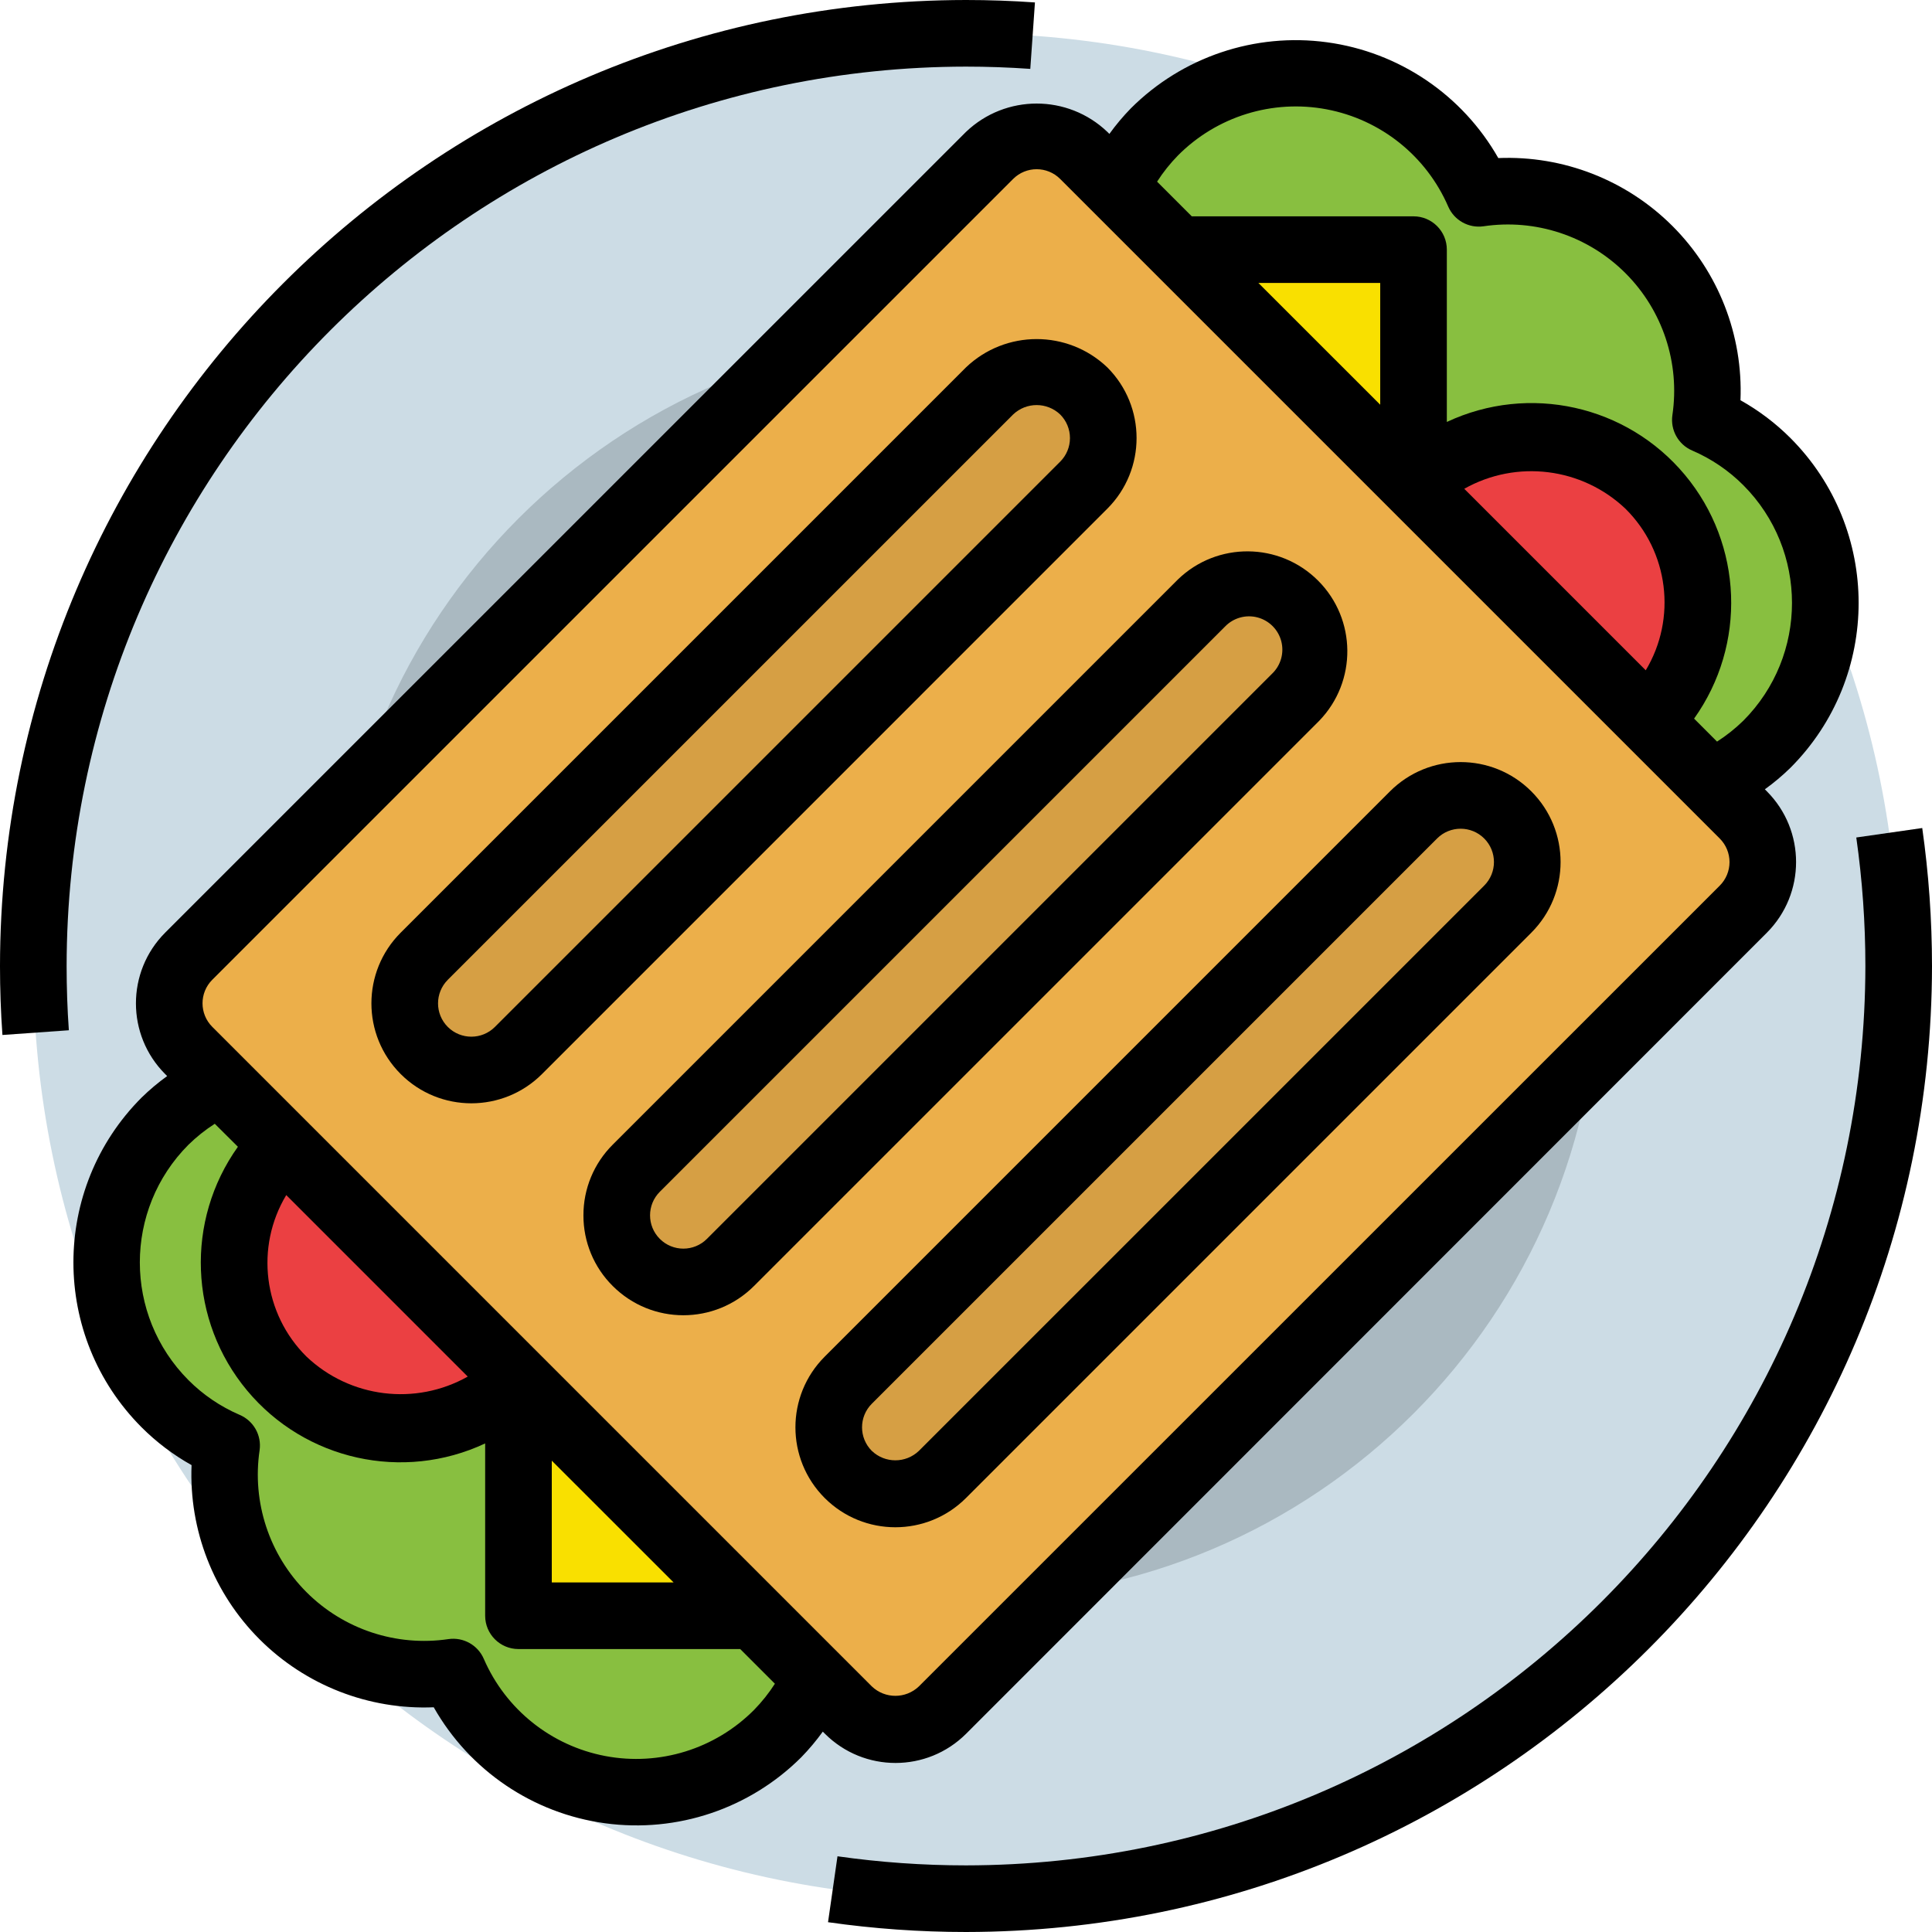 <svg height="100pt" viewBox="0 0 464 464" width="100pt" xmlns="http://www.w3.org/2000/svg"><path d="m456 232c0 123.711-100.289 224-224 224s-224-100.289-224-224 100.289-224 224-224 224 100.289 224 224zm0 0" fill="#ccdce5"/><path d="m384 232c0 83.949-68.051 152-152 152s-152-68.051-152-152 68.051-152 152-152 152 68.051 152 152zm0 0" fill="#aab9c1"/><path d="m52.961 259.922c-4.945 2.305-9.449 5.465-13.297 9.336-18.723 18.754-18.723 49.125 0 67.879 4.23 4.246 9.23 7.645 14.734 10.016-2.211 14.996 2.805 30.156 13.523 40.879 10.719 10.719 25.879 15.734 40.879 13.52 2.367 5.516 5.766 10.531 10.016 14.77 18.754 18.723 49.125 18.723 67.879 0 3.883-3.84 7.062-8.336 9.383-13.281zm0 0" fill="#88bf40"/><path d="m411.039 188.078c4.945-2.305 9.449-5.465 13.297-9.336 18.723-18.754 18.723-49.125 0-67.879-4.23-4.246-9.23-7.645-14.734-10.016 2.211-14.996-2.805-30.156-13.523-40.879-10.719-10.719-25.879-15.734-40.879-13.52-2.367-5.516-5.766-10.531-10.016-14.77-18.754-18.723-49.125-18.723-67.879 0-3.883 3.84-7.062 8.336-9.383 13.281zm0 0" fill="#88bf40"/><path d="m260.285 37.324 158.391 158.391c6.25 6.246 6.25 16.379 0 22.629l-192.332 192.332c-6.25 6.246-16.379 6.246-22.629 0l-158.391-158.395c-6.25-6.246-6.25-16.379 0-22.625l192.332-192.332c6.25-6.25 16.379-6.25 22.629 0zm0 0" fill="#ecaf4a"/><path d="m282.91 59.953h56.57v56.566zm0 0" fill="#f9e000"/><path d="m339.48 116.52c15.641-15.504 40.871-15.449 56.445.125 15.57 15.57 15.625 40.805.121 56.445zm0 0" fill="#eb4042"/><path d="m181.09 388.047h-56.57v-56.566zm0 0" fill="#f9e000"/><path d="m124.52 331.48c-10.09 10.18-24.855 14.18-38.703 10.492-13.852-3.691-24.668-14.508-28.355-28.355-3.691-13.852.312-28.613 10.492-38.707zm0 0" fill="#eb4042"/><g fill="#d69f44"><path d="m260.285 93.891c6.246 6.246 6.246 16.379 0 22.629l-135.766 135.762c-6.25 6.25-16.379 6.25-22.629 0-6.246-6.246-6.246-16.379 0-22.625l135.766-135.766c6.25-6.25 16.379-6.25 22.629 0zm0 0"/><path d="m311.195 144.801c6.25 6.25 6.25 16.383 0 22.629l-135.766 135.766c-6.246 6.246-16.379 6.246-22.625 0-6.25-6.25-6.25-16.379 0-22.629l135.766-135.766c6.246-6.246 16.379-6.246 22.625 0zm0 0"/><path d="m362.109 195.715c6.246 6.25 6.246 16.379 0 22.629l-135.766 135.762c-6.25 6.25-16.379 6.25-22.629 0-6.246-6.246-6.246-16.379 0-22.625l135.766-135.766c6.25-6.25 16.379-6.25 22.629 0zm0 0"/></g><path d="m34.008 342.793c3.566 3.562 7.602 6.617 12 9.078-.641 15.613 5.281 30.781 16.328 41.832 11.051 11.051 26.219 16.969 41.832 16.328 8.625 15.199 23.848 25.504 41.164 27.859 17.316 2.352 34.738-3.512 47.109-15.859 1.871-1.922 3.598-3.977 5.168-6.152l.496.496c9.371 9.371 24.562 9.371 33.934 0l192.305-192.375c9.348-9.383 9.348-24.559 0-33.945l-.488-.488c2.172-1.566 4.227-3.293 6.145-5.168 21.836-21.883 21.836-57.312 0-79.199-3.566-3.562-7.602-6.617-12-9.078.641-15.613-5.281-30.781-16.328-41.832-11.051-11.051-26.219-16.969-41.832-16.328-8.633-15.184-23.855-25.469-41.164-27.812-17.305-2.344-34.715 3.523-47.074 15.859-1.871 1.922-3.602 3.977-5.168 6.152l-.488-.488c-9.5-9.07-24.449-9.07-33.945 0l-192.344 192.328c-9.348 9.383-9.348 24.559 0 33.945l.488.488c-2.172 1.566-4.227 3.293-6.145 5.168-21.828 21.883-21.824 57.309.008 79.191zm248.902-305.465c9.332-9.379 22.703-13.527 35.703-11.07 13 2.461 23.934 11.203 29.195 23.344 1.434 3.312 4.906 5.254 8.48 4.742 12.508-1.855 25.156 2.324 34.098 11.27 8.941 8.941 13.117 21.59 11.262 34.098-.516 3.582 1.438 7.062 4.758 8.488 4.586 1.969 8.75 4.793 12.273 8.32 15.594 15.633 15.594 40.938 0 56.57-1.926 1.879-4.039 3.562-6.305 5.016l-5.512-5.52c12.656-17.746 11.75-41.793-2.207-58.535-13.953-16.742-37.441-21.965-57.176-12.715v-41.383c0-4.418-3.582-8-8-8h-53.258l-8.328-8.328c1.453-2.266 3.133-4.375 5.016-6.297zm48.57 59.871-29.258-29.246h29.258zm63.766 63.777-43.582-43.586c12.562-7.07 28.27-5.125 38.727 4.801 10.363 10.273 12.367 26.293 4.855 38.801zm-344.27 74.336 192.336-192.328c3.125-3.125 8.188-3.125 11.312 0l158.398 158.398c1.504 1.5 2.348 3.539 2.348 5.66 0 2.125-.844 4.16-2.348 5.66l-192.336 192.312c-3.16 3.023-8.141 3.023-11.305 0l-158.398-158.398c-3.121-3.121-3.125-8.18-.008-11.305zm17.777 51.711 43.582 43.586c-12.562 7.07-28.27 5.125-38.727-4.801-10.363-10.273-12.367-26.293-4.855-38.801zm63.766 63.777 29.258 29.246h-29.258zm-75.383-75.387c-12.656 17.746-11.75 41.793 2.207 58.535 13.953 16.742 37.441 21.965 57.176 12.715v41.383c0 4.418 3.582 8 8 8h53.258l8.328 8.328c-1.453 2.266-3.133 4.375-5.016 6.297-9.332 9.379-22.703 13.527-35.703 11.07-13-2.461-23.934-11.203-29.195-23.344-1.434-3.312-4.906-5.254-8.48-4.742-12.508 1.855-25.156-2.324-34.098-11.27-8.941-8.941-13.117-21.59-11.262-34.098.508-3.59-1.461-7.074-4.801-8.488-4.582-1.969-8.746-4.793-12.27-8.32-15.594-15.633-15.594-40.938 0-56.57 1.926-1.879 4.035-3.562 6.305-5.016zm0 0"/><path d="m96.23 257.945c9.375 9.375 24.574 9.375 33.945 0l135.762-135.77c9.371-9.371 9.371-24.57 0-33.945-9.5-9.059-24.438-9.059-33.938 0l-135.77 135.77c-9.371 9.371-9.371 24.57 0 33.945zm11.312-22.633 135.77-135.762c3.164-3.02 8.145-3.02 11.312 0 1.5 1.5 2.344 3.539 2.344 5.66 0 2.125-.844 4.16-2.344 5.66l-135.762 135.762c-3.121 3.125-8.188 3.125-11.316.004-3.125-3.125-3.125-8.191-.004-11.316zm0 0"/><path d="m140.121 291.879c-.02 6.371 2.512 12.48 7.031 16.969 9.371 9.371 24.562 9.371 33.938 0l135.758-135.758c9.094-9.418 8.965-24.387-.293-33.645-9.258-9.258-24.227-9.387-33.645-.293l-135.758 135.758c-4.516 4.492-7.047 10.602-7.031 16.969zm18.344-5.656 135.758-135.758c2.012-2.082 4.984-2.914 7.781-2.184 2.797.734 4.98 2.918 5.715 5.715.73 2.797-.102 5.77-2.184 7.781l-135.758 135.758c-3.125 3.125-8.188 3.125-11.312 0s-3.125-8.188 0-11.312zm0 0"/><path d="m198.062 359.77c9.375 9.367 24.566 9.367 33.938 0l135.77-135.77c9.371-9.375 9.371-24.57 0-33.945-9.375-9.371-24.57-9.371-33.945 0l-135.762 135.77c-9.371 9.371-9.371 24.57 0 33.945zm11.312-22.633 135.762-135.762c3.121-3.125 8.188-3.125 11.316-.004 3.125 3.125 3.125 8.191.004 11.316l-135.77 135.762c-3.16 3.027-8.148 3.027-11.312 0-3.121-3.125-3.121-8.188 0-11.312zm0 0"/><path d="m16.535 247.434c-.359-5.035-.535-10.266-.535-15.434.133-119.238 96.762-215.867 216-216 5.121 0 10.312.184 15.441.543l1.117-15.957c-5.496-.395-11.062-.586-16.559-.586-128.07.145-231.855 103.93-232 232 0 5.543.191 11.121.586 16.566zm0 0"/><path d="m464 232c-.004-11.086-.785-22.16-2.344-33.137l-15.84 2.273c1.453 10.223 2.184 20.535 2.184 30.863-.133 119.238-96.762 215.867-216 216-10.328 0-20.641-.73-30.863-2.184l-2.273 15.832c10.977 1.566 22.051 2.352 33.137 2.352 128.07-.145 231.855-103.93 232-232zm0 0"/></svg>